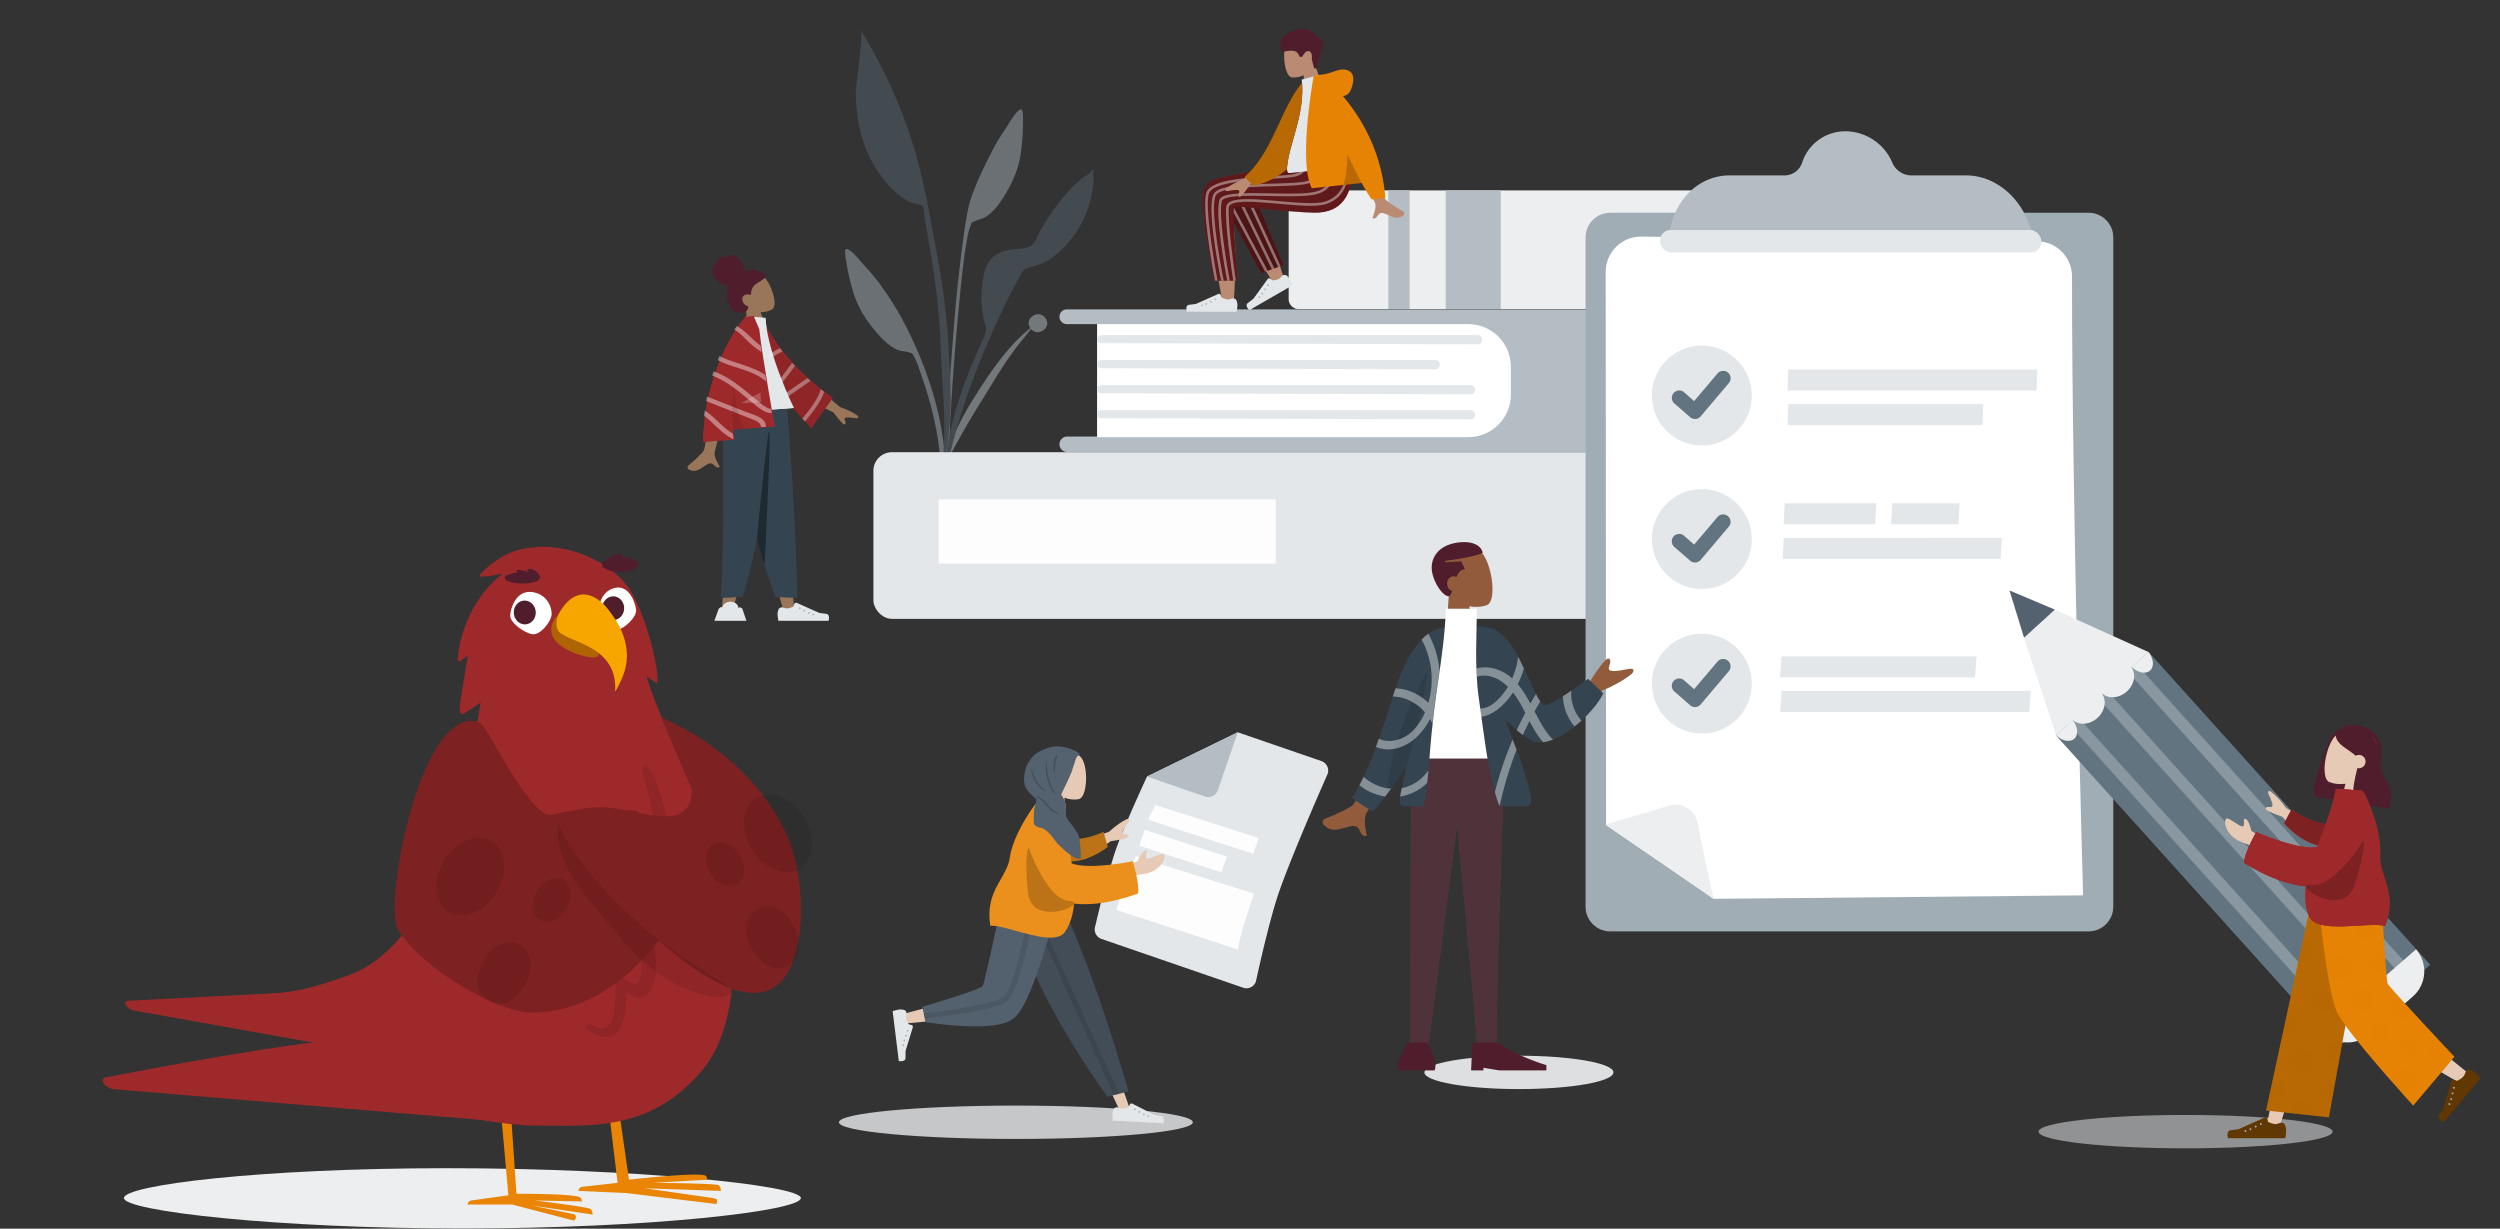<svg width="1349" height="663" viewBox="0 0 1349 663" fill="none" xmlns="http://www.w3.org/2000/svg"><rect x="0" y="0" width="1349" height="663" fill="#333333" stroke="none"/><ellipse opacity=".51" cx="1179.33" cy="610.635" rx="79.333" ry="9" fill="#ECEEF0"/><g opacity=".5" fill-rule="evenodd" clip-rule="evenodd"><path d="M542.014 70.34c2.028-2.892 5.792-10.237 8.646-11.27 1.839-.666 1.303 6.22 1.325 7.532.089 5.08-.406 10.126-1.016 15.162-1.1 9.083-4.697 17.172-9.631 24.903-2.539 3.977-5.517 8.004-9.641 10.485-1.899 1.143-4.183 1.335-6.058 2.32-2.183 1.146-.994.219-1.978 2.495-1.367 3.159-1.804 7.234-2.436 10.605-2.903 15.474-9.932 97.273-8.713 113.013.108 1.395-1.837 1.728-1.935.025-.516-9.03 3.951-71.567 6.204-92.018 2.254-20.451 4.534-38.519 6.82-45.594 2.774-8.584 7.784-18.907 11.954-26.912 1.937-3.719 4.049-7.31 6.459-10.746z" fill="#A1ADB4"/><path d="M557.067 170.644c5.278-3.875 10.99 3.438 6.215 7.313-2.64 2.142-5.4 1.38-6.954-.405-1.009 1.229-1.953 2.515-2.86 3.601a178.662 178.662 0 00-7.873 10.163c-5.186 7.202-9.63 14.811-14.277 22.281-4.586 7.372-9.135 14.782-13.292 22.341-3.521 6.405-8.215 13.939-9.42 20.96 1.829-14.89 8.77-29.203 17.035-42.33 8.198-13.019 17.607-27.238 30.3-37.512-1.292-1.9-1.327-4.612 1.126-6.412z" fill="#B4BDC3"/><path d="M456.924 134.328c2.953.578 7.779 7.259 10.213 9.804 2.893 3.025 5.518 6.249 7.992 9.627 5.326 7.271 10.09 15.002 14.14 23.063 6.604 13.143 11.894 26.633 15.733 40.945 2.35 8.76 3.872 17.84 4.774 26.856.17 1.7 1.953 14.81-.616 15.164-2.31.318-1.597-9.955-1.708-11.352-1.26-15.765-5.035-31.104-10.285-45.963-1.144-3.237-2.206-7.202-4.035-10.115-1.317-2.098-.009-1.366-2.324-2.16-1.987-.683-4.251-.516-6.287-1.351-4.421-1.813-7.961-5.333-11.064-8.873-6.03-6.881-10.809-14.324-13.3-23.14-1.382-4.889-2.652-9.806-3.356-14.845-.182-1.303-1.779-8.032.123-7.66z" fill="#A1ADB4"/><path d="M468.578 23.174c11.124 19.293 20.266 40.485 26.169 61.95 3.576 13.004 6.077 26.349 8.562 39.598 3.848 20.514 7.487 41.026 8.522 61.905 1.042 20.999 3.101 45.219-3.775 65.445 3.435-20.535.165-42.392-.414-63.054-.277-9.864-1.079-19.631-2.131-29.437-1.02-9.513-2.688-18.98-4.241-28.417-.756-4.597-1.55-9.186-2.359-13.773-.242-1.368-.344-5.429-1.212-6.364-.873-.941-5.331-1.325-6.731-2.015-2.818-1.391-5.469-3.366-7.815-5.454-4.498-4-8.41-9.229-11.498-14.383-7.146-11.924-10.002-26.477-9.858-40.288.028-2.681 4.34-31.555 2.608-31.953a5.22 5.22 0 00.296-.38 528.563 528.563 0 013.877 6.62z" fill="#54616e"/><path d="M588.646 92.754c.172-.248 1.289-1.97.726-1.86 1.146-.223-1.575 1.9 1.279.597-1.355 1.28-.573 2.942-.555 4.665.029 2.796-.438 5.569-.965 8.306-.832 4.325-2.072 8.531-3.872 12.554-3.922 8.768-10.582 17.208-18.489 22.689-3.903 2.707-7.729 3.628-12.181 4.874-2.811.787-3.034 2.242-4.527 4.97-3.108 5.683-6.16 11.346-8.9 17.221-3.272 7.016-6.449 14.039-9.446 21.178-10.094 24.046-18.31 48.959-22.625 74.742-.106-15.194 3.409-30.842 7.842-45.324 3.23-10.551 7.434-20.722 11.919-30.79 1.086-2.439 2.733-5.577 3.194-8.27.323-1.886-.664-3.701-1.117-5.688-1.763-7.74-1.637-16.412-.088-24.193 1.707-8.58 6.644-12.563 14.996-13.778 3.055-.445 6.937-.282 9.738-1.584 3.052-1.419 4.311-6.08 6.046-9.073 4.66-8.038 10.198-15.748 16.557-22.521a53.691 53.691 0 015.662-5.21c1.267-1.012 3.943-2.258 4.806-3.505z" fill="#54616e"/><path d="M492.957 251.437a4.5 4.5 0 014.452-5.156h24.807a4.5 4.5 0 014.451 5.156l-1.155 7.833a15.87 15.87 0 01-31.4 0l-1.155-7.833z" fill="#B4BDC3"/></g><ellipse opacity=".917" cx="819.616" cy="578.665" rx="51" ry="9" fill="#ECEEF0"/><ellipse opacity=".787" cx="548.172" cy="605.577" rx="95.484" ry="9" fill="#ECEEF0"/><path fill-rule="evenodd" clip-rule="evenodd" d="M410.404 168.493c2.295-.005 4.503-.538 6.319-1.586 3.15-2.003-.172-13.302-4.442-17.395-4.27-4.092-18.643-1.811-16.141 8.234.982 3.943 3.359 6.781 6.28 8.547l1.879 18.216 11.014-3.578-4.909-12.438z" fill="#997659"/><path fill-rule="evenodd" clip-rule="evenodd" d="M406.176 145.527c-1.654.03-3.889.585-4.774.989a8.331 8.331 0 00-.741-4.19c-.593-1.267-1.549-2.199-2.477-3.2-.428-.461-.888-.909-1.448-1.186a3.453 3.453 0 00-1.827-.33 4.385 4.385 0 00-1.793.581c-.242.139-.437.334-.671.484-.24.152-.42.03-.663-.073-.587-.248-1.322-.226-1.923-.107-.676.132-1.318.449-1.868.864-.536.404-1.005.93-1.281 1.563a2.855 2.855 0 00-.244.901c-.01.128.004.198-.095.275-.092.073-.214.113-.309.185-.926.69-1.554 1.782-1.703 2.971-.087.694.124 1.797.546 2.972.423 1.176 2.502 3.926 3.872 4.731 1.224.718 2.756.956 4.12.835-.529 1.237-.699 2.624-.716 3.983a17.416 17.416 0 00.506 4.391c.337 1.369.787 2.787 1.526 3.995.692 1.129 1.645 1.929 2.9 2.226.575.136 1.162.188 1.747.22.575.031 1.151.056 1.723-.007 1.083-.12 2.24-.536 2.759-1.597.187-.383.378-.849.468-1.272.032-.152.05-.25-.081-.346-.156-.114-.367-.173-.543-.245a4.158 4.158 0 01-2.249-2.164c-.474-1.035-.636-2.516.256-3.325 1.102-.998 2.739-.795 4.087-.548-.072-1.878.426-3.752 1.738-5.05 1.452-1.437 3.41-2.186 4.951-3.515.401-.346.802-.721 1.015-1.23.089-.213.187-.483.173-.721-.019-.313-.284-.495-.501-.673-1.15-.945-4.826-2.417-6.48-2.387z" fill="#501D2C"/><path fill-rule="evenodd" clip-rule="evenodd" d="M419.912 231.34l2.536-11.073h-26.883l2.536 11.073-8.777 98.975h5.76l13.707-50.415.215-.939.215.939 13.707 50.415h5.76l-8.776-98.975z" fill="#997659"/><path fill-rule="evenodd" clip-rule="evenodd" d="M422.752 327.875c-1.1-.401-2.38.061-2.731 1.178-.244.778-.455 1.606-.455 2.152 0 1.299.433 3.79.433 3.79h27.075s1.055-3.489-1.219-3.767a164.12 164.12 0 01-3.777-.503l-12.096-5.392a1 1 0 00-1.332.532l-.605 1.468s-2.105.982-3.421.982c-.511 0-1.21-.198-1.872-.44z" fill="#E3E7E9"/><path fill-rule="evenodd" clip-rule="evenodd" d="M431.543 328.747c.613 0 .614-.953 0-.953-.613 0-.613.953 0 .953zm2.445 1.239c.613 0 .614-.953 0-.953-.613 0-.614.953 0 .953zm2.478 1.239c.613 0 .614-.953 0-.953-.612 0-.613.953 0 .953zm2.345.837c.613 0 .613-.952 0-.952s-.614.952 0 .952z" fill="#A1ADB4"/><path fill-rule="evenodd" clip-rule="evenodd" d="M398.442 328.044c-.075-1.866-1.979-3.361-4.317-3.361-2.254 0-4.105 1.389-4.303 3.161a5.952 5.952 0 01-.458-.24c-.396-.231-1.538.827-1.648 1.135-.859 2.407-2.232 6.241-2.232 6.241h17.281s-1.372-3.994-2.143-6.39c-.086-.269-1.126-1.038-1.597-.803a6.817 6.817 0 01-.583.257z" fill="#E3E7E9"/><path fill-rule="evenodd" clip-rule="evenodd" d="M430.128 322.514l-11.597-.439s-4.978-12.749-10.053-31.487c-4.158 20.534-7.822 31.487-7.822 31.487l-11.597.439s1.27-22.129 1.27-48.95v-53.297h34.26s2.166 24.654 3.651 52.884c1.485 28.23 1.888 49.363 1.888 49.363z" fill="#344450"/><path fill-rule="evenodd" clip-rule="evenodd" d="M430.128 322.514l-11.597-.439s-4.978-12.749-10.053-31.487c-4.158 20.534-7.822 31.487-7.822 31.487l-11.597.439s1.27-22.129 1.27-48.95v-53.297h34.26s2.166 24.654 3.651 52.884c1.485 28.23 1.888 49.363 1.888 49.363z" fill="#344450"/><path fill-rule="evenodd" clip-rule="evenodd" d="M408.451 290.874s5.725-60.978 6.659-57.757c.935 3.22-2.552 71.914-2.552 71.914l-2.49-8.333-1.617-5.824z" fill="#000" fill-opacity=".4"/><path fill-rule="evenodd" clip-rule="evenodd" d="M453.265 219.647l-13.525-11.466-3.697 7.57 13.71 6.842c3.665 4.97 5.761 7.082 6.288 6.335.445-.63.176-1.267-.071-1.854-.193-.457-.373-.884-.193-1.253.412-.842 3.088-.564 5.616-.19 2.528.373 1.866-.81 1.292-1.411-2.486-1.735-5.626-3.259-9.42-4.573zm-73.378 23.166c1.124-2.749 3.774-28.96 3.774-28.96l9.343-.617s-6.698 28.532-7.268 30.289c-.741 2.283 1.006 5.401 2.191 7.516.183.327.353.631.498.903-1.387.741-2.129.014-2.911-.751-.883-.865-1.818-1.78-3.791-.688-.762.421-1.478.907-2.177 1.381-2.414 1.639-4.632 3.144-7.912 1.424-.52-.273-1.148-1.393.109-2.39 3.131-2.485 7.594-6.764 8.144-8.107z" fill="#997659"/><path fill-rule="evenodd" clip-rule="evenodd" d="M394.012 222.552l34.417-2.406s-13.994-28.245-15.415-48.572l-10.49-.821c-7.242 13.693-8.416 30.01-8.512 51.799z" fill="#E3E7E9"/><path fill-rule="evenodd" clip-rule="evenodd" d="M428.17 220.164c2.965 3.601 6.199 7.16 9.67 10.679l11.465-16.098c-15.943-11.301-27.869-24.144-35.778-38.531 2.908 19.723 14.902 43.932 14.902 43.932l-.259.018zm-40.955 12.119l30.841-2.156s-7.03-39.437-8.345-52.521l-3.009-6.994s-2.497.065-3.716.109l-.678.047c-6.394 13.634-15.165 39.738-15.093 61.515z" fill="#9e292b"/><path fill-rule="evenodd" clip-rule="evenodd" d="M402.296 170.769s-22.102 24.9-22.897 67.627l16.776-1.173c-5.108-35.573 9.205-64.076 9.205-64.076l-3.084-2.378zm5.168 2.033l3.819-.933c7.817 16.158 20.491 30.45 38.022 42.875l-11.465 16.099c-17.932-18.184-29.547-37.427-30.376-58.041z" fill="#9e292b"/><path fill-rule="evenodd" clip-rule="evenodd" d="M394.012 222.552l34.417-2.406s-13.994-28.245-15.415-48.572l-10.49-.821c-7.242 13.693-8.416 30.01-8.512 51.799z" fill="#E3E7E9"/><path fill-rule="evenodd" clip-rule="evenodd" d="M387.215 232.283l30.841-2.156s-7.03-39.437-8.345-52.521l-3.009-6.994s-2.497.065-3.716.109l-.678.047c-6.394 13.634-15.165 39.738-15.093 61.515z" fill="#9e292b"/><path fill-rule="evenodd" clip-rule="evenodd" d="M402.296 170.769s-22.102 24.9-22.897 67.627l16.776-1.173c-5.108-35.573 9.205-64.076 9.205-64.076l-3.084-2.378z" fill="#9e292b"/><path fill-rule="evenodd" clip-rule="evenodd" d="M380.279 221.491c.734.466 1.447.973 2.145 1.517 4.47 3.483 8.1 8.057 13.003 10.975.12 1.008.253 2.013.395 3.027a26.94 26.94 0 01-.855-.412c-4.648-2.37-8.186-6.335-12.02-9.773a35.623 35.623 0 00-3.018-2.434c.103-.973.22-1.943.35-2.9zm1.215-7.486l4.867 1.909 16.778 6.575c3.455 1.353 9.477 2.639 10.127 7.108.026.173.041.344.05.516l.007.171-2.632.184c-.194-2.569-3.235-3.668-5.41-4.522l-8.59-3.37-15.646-6.129c.093-.544.191-1.088.293-1.63l.156-.812zm61.393-3.948c.614.487 1.231.965 1.857 1.438-2.153 5.949-6.328 11.061-10.355 15.964-.5-.535-.996-1.071-1.487-1.607l.898-1.083c3.678-4.454 7.464-9.3 9.087-14.712zm-57.844-9.663c7.218 2.485 13.409 7.332 19.305 12.193l1.992 1.647c2.164 1.794 4.316 3.799 6.728 5.266.83.508 1.925 1.069 2.994 1.133.133.746.262 1.496.396 2.254-2.73.191-5.527-1.682-7.69-3.371l-.14-.11c-7.653-6.023-15.042-13.361-24.327-16.701.238-.776.485-1.547.742-2.311zm50.647 3.605c.552.499 1.112.995 1.686 1.49-.925.648-1.839 1.318-2.761 1.953-3.136 2.169-6.281 4.334-9.422 6.498-.318-.683-.626-1.362-.929-2.037l10.772-7.437.319-.225c.11-.077.222-.158.335-.242zm-8.243-8.178a119.63 119.63 0 001.52 1.631c-2.257 3.123-4.641 6.159-6.964 9.228-.334-.803-.659-1.602-.971-2.398a98.12 98.12 0 001.449-1.88l4.196-5.58c.242-.327.506-.659.77-1.001zm-39.179-3.773c2.746 1.664 6.119 2.667 8.848 3.559l2.437.804c4.556 1.51 9.372 3.203 13.393 5.858l.61 3.731a21.56 21.56 0 00-.992-.838c-4.052-3.211-8.984-4.892-13.834-6.48l-.815-.263c-3.549-1.139-7.333-2.246-10.616-4.098.311-.763.635-1.523.969-2.273zm32.563-4.182c.461.614.935 1.228 1.418 1.837-.837.359-1.566.729-2.068.998a39.92 39.92 0 00-3.276 1.971c-.227-.738-.449-1.473-.657-2.2a42.877 42.877 0 014.034-2.334l.523-.261c.009-.006.017-.011.026-.011zm-23.189-11.943c4.562 2.604 8.469 7.459 12.485 10.4l.389.279.343 2.361.147.992a43.954 43.954 0 01-4.901-3.485c-3.097-2.537-6.145-6.492-9.872-8.602.461-.657.928-1.305 1.409-1.945z" fill="#fff" fill-opacity=".4"/><path fill-rule="evenodd" clip-rule="evenodd" d="M399.56 217.673l10.763-5.95.362 5.172-11.125.778z" fill="#fff" fill-opacity=".2"/><path fill-rule="evenodd" clip-rule="evenodd" d="M437.84 230.843c-3.471-3.52-6.705-7.079-9.67-10.68l.259-.018s-11.994-24.209-14.902-43.931c7.909 14.387 19.835 27.23 35.778 38.53l-11.465 16.099zm-42.058-21.364c-.703 6.823-.886 14.322-.151 22.243l6.276-.439c-2.995-4.312-4.952-13.848-6.125-21.804z" fill="#000" fill-opacity=".1"/><rect x="471.288" y="244.012" width="544.394" height="89.917" rx="10" fill="#E3E7E9"/><path opacity=".927" fill-rule="evenodd" clip-rule="evenodd" d="M506.483 304.134v-34.666h181.921v34.666H506.483z" fill="#fff"/><path fill-rule="evenodd" clip-rule="evenodd" d="M575.672 166.945a3.978 3.978 0 100 7.956h16.366v60.641h-16.161a4.183 4.183 0 000 8.366h327.466c9.389 0 17-7.611 17-17v-42.963c0-9.389-7.611-17-17-17H575.672z" fill="#B4BDC3"/><path d="M592.038 174.901H792.27c12.702 0 23 10.297 23 23v14.996c0 12.702-10.298 23-23 23H592.038v-60.996z" fill="#fff"/><path fill-rule="evenodd" clip-rule="evenodd" d="M594.225 185.193a2.193 2.193 0 01.007-4.386h203.082a2.495 2.495 0 11-.007 4.992l-203.082-.606zm0 13.501a2.194 2.194 0 01.007-4.387h180.203a2.496 2.496 0 11-.009 4.991l-180.201-.604zm-.118 13.499a2.192 2.192 0 01.007-4.386h199.372a2.496 2.496 0 11-.007 4.992l-199.372-.606zm0 13.5a2.192 2.192 0 01.007-4.386h199.372a2.496 2.496 0 11-.007 4.992l-199.372-.606z" fill="#E3E7E9"/><rect x="695.366" y="102.745" width="318.496" height="64" rx="5" fill="#ECEEF0"/><path fill="#B4BDC3" d="M780.115 102.745h29.668v64h-29.668zm-30.977 0h11.489v64h-11.489z"/><path fill-rule="evenodd" clip-rule="evenodd" d="M868.883 114.791c-7.351 0-13.31 5.959-13.31 13.31v361.174c0 7.351 5.959 13.31 13.31 13.31h258.127c7.35 0 13.31-5.959 13.31-13.31V128.101c0-7.351-5.96-13.31-13.31-13.31H868.883z" fill="#A1ADB4"/><path fill-rule="evenodd" clip-rule="evenodd" d="M885.655 127.673c-10.585-.124-19.23 8.426-19.222 19.012l.215 298.556s38.76 26.508 57.995 39.764l199.397-1.878s-6.09-211.761-5.98-333.883c.01-10.461-8.38-18.947-18.84-19.07l-213.565-2.501z" fill="#fff"/><path fill-rule="evenodd" clip-rule="evenodd" d="M1094.69 120.376c-5.83-15.531-19.31-25.73-33.81-25.73h-29.54a11.25 11.25 0 01-10.27-6.902 27.606 27.606 0 00-25.14-16.894 24.452 24.452 0 00-23.503 16.894 9.975 9.975 0 01-9.612 6.903h-29.526c-14.513 0-27.007 10.25-31.321 25.729l-1.725 6.161h196.727l-2.28-6.161z" fill="#B4BDC3"/><path fill-rule="evenodd" clip-rule="evenodd" d="M1095.74 136.241H902.124a6.454 6.454 0 01-6.368-6.074 5.744 5.744 0 015.781-6.057h193.613a6.452 6.452 0 016.37 6.057 5.767 5.767 0 01-1.57 4.29 5.763 5.763 0 01-4.21 1.784zm-131.181 74.474h134.421c.12-3.775.23-7.565.34-11.34H964.917c-.111 3.775-.235 7.565-.358 11.34zm0 18.652h105.191c.14-3.79.29-7.565.41-11.34H964.979l-.42 11.34zm-48.583-42.773c14.825-1.297 27.894 9.669 29.191 24.494 1.297 14.824-9.669 27.893-24.494 29.19-14.824 1.297-27.894-9.669-29.191-24.494-1.297-14.824 9.67-27.893 24.494-29.19z" fill="#E3E7E9"/><path fill-rule="evenodd" clip-rule="evenodd" d="M941.422 211.415c-1.116-12.756-12.362-22.192-25.118-21.076-12.756 1.116-22.192 12.362-21.076 25.118 1.116 12.756 12.361 22.192 25.117 21.076 12.756-1.116 22.193-12.362 21.077-25.118z" fill="#E3E7E9"/><path fill-rule="evenodd" clip-rule="evenodd" d="M914.14 216.426l-5.457-4.816-.096-.079a4.002 4.002 0 00-5.07 6.191l8.519 7.423.09.075a4.002 4.002 0 005.563-.555l15.287-18.078a4.002 4.002 0 00-6.196-5.065l-12.64 14.904z" fill="#617480"/><path fill-rule="evenodd" clip-rule="evenodd" d="M962.439 282.903h49.411c.2-3.789.41-7.562.59-11.352h-49.408c-.185 3.79-.383 7.563-.593 11.352zm58.031 0h36.32c.2-3.789.41-7.562.6-11.352h-36.33c-.19 3.79-.38 7.563-.59 11.352zm-58.568 18.665h117.638c.22-3.789.43-7.563.65-11.352H962.557c-.222 3.789-.432 7.563-.655 11.352zm-45.926-37.531c14.825-1.297 27.894 9.669 29.191 24.494 1.297 14.825-9.669 27.894-24.494 29.191-14.824 1.297-27.894-9.67-29.191-24.494-1.297-14.825 9.67-27.894 24.494-29.191z" fill="#E3E7E9"/><path fill-rule="evenodd" clip-rule="evenodd" d="M941.422 288.859c-1.116-12.756-12.362-22.193-25.118-21.077-12.756 1.116-22.192 12.362-21.076 25.118 1.116 12.756 12.361 22.192 25.117 21.076 12.756-1.116 22.193-12.361 21.077-25.117z" fill="#E3E7E9"/><path fill-rule="evenodd" clip-rule="evenodd" d="M914.142 293.87l-5.457-4.817-.096-.079a4.003 4.003 0 00-5.563.554 4 4 0 00.329 5.492l8.683 7.568.09.075a4.003 4.003 0 005.563-.554l15.287-18.078a4.003 4.003 0 00-6.196-5.065l-12.64 14.904z" fill="#617480"/><path fill-rule="evenodd" clip-rule="evenodd" d="M961.416 372.878h134.434l-.89 11.34H960.526l.89-11.34zm-.074-18.69h105.198c-.28 3.775-.55 7.565-.83 11.34H960.526c.272-3.775.556-7.518.816-11.34zm-45.366-12.151c14.825-1.297 27.894 9.669 29.191 24.494 1.297 14.825-9.669 27.894-24.494 29.191-14.824 1.297-27.894-9.67-29.191-24.494-1.297-14.825 9.67-27.894 24.494-29.191z" fill="#E3E7E9"/><path fill-rule="evenodd" clip-rule="evenodd" d="M941.422 366.859c-1.116-12.756-12.362-22.193-25.118-21.077-12.756 1.116-22.192 12.362-21.076 25.118 1.116 12.756 12.361 22.192 25.117 21.076 12.756-1.116 22.193-12.361 21.077-25.117z" fill="#E3E7E9"/><path fill-rule="evenodd" clip-rule="evenodd" d="M914.142 371.87l-5.457-4.817-.096-.079a4.003 4.003 0 00-5.563.554 4 4 0 00.329 5.492l8.683 7.568.09.075a4.003 4.003 0 005.563-.554l15.287-18.078a4.003 4.003 0 00-6.196-5.065l-12.64 14.904z" fill="#617480"/><path fill-rule="evenodd" clip-rule="evenodd" d="M1159.56 351.949l-52.37-23.666-22.84-9.643 7.2 23.725 17.89 54.386" fill="#ECEEF0"/><path fill-rule="evenodd" clip-rule="evenodd" d="M1092.19 344.085l16.6-15.131-24.44-10.314 7.84 25.445z" fill="#54616e"/><path fill-rule="evenodd" clip-rule="evenodd" d="M1109.37 396.791l151.97 168.789 50-45.013-151.98-168.789-49.99 45.013z" fill="#617480"/><ellipse rx="10.652" ry="8.88" transform="scale(-1 1) rotate(42 -1048.257 -1303.84)" fill="#ECEEF0"/><ellipse rx="10.652" ry="8.88" transform="scale(-1 1) rotate(42 -1058.938 -1276.007)" fill="#ECEEF0"/><path fill-rule="evenodd" clip-rule="evenodd" d="M1159.28 351.711c2.84 3.558 3.28 7.965.91 10.104-2.38 2.138-6.72 1.24-9.96-1.961l9.05-8.143zm-40.88 36.806c2.84 3.557 3.28 7.965.91 10.103-2.38 2.139-6.71 1.24-9.95-1.961l9.04-8.142zm134.64 167.775c6.56 7.539 17.98 8.338 25.52 1.784l23.36-20.307c7.54-6.554 8.34-17.978 1.79-25.517l-50.67 44.04z" fill="#ECEEF0"/><path opacity=".285" fill-rule="evenodd" clip-rule="evenodd" d="M1149.96 359.875l-2.29 2.066L1299 530.035l4.64-4.175-151.7-168.503-.96.326-1.02 2.192zm-18.2 16.345l4.64-4.18 151.37 168.108-4.64 4.18-151.37-168.108zm-15.73 14.207l2.3-2.066 1.01-2.191.96-.326L1272 554.348l-4.64 4.174-151.33-168.095z" fill="#ECEEF0"/><path fill-rule="evenodd" clip-rule="evenodd" d="M1272.34 391.368c-6.94-1.223-13.58 2.87-15.76 9.352l-.22.479-.23.501-.23.524-.36.824-.24.572-.24.591-.38.917-.25.63-.25.643-.25.656-.38 1.004-.38 1.026-.37 1.043-.37 1.056-.36 1.066-.24.714-.34 1.073-.23.714-.22.713-.21.71-.21.706-.19.701-.2.694-.18.687-.17.678-.16.668-.16.657-.14.644-.13.631-.12.616c-.62 3.246-.71 5.815.07 6.903l18.65 3.29.03-.098c7.05.454 13.46-4.46 14.71-11.579l2.38-13.509c1.35-7.639-3.75-14.923-11.39-16.27l-1.28-.227z" fill="#501D2C"/><path fill-rule="evenodd" clip-rule="evenodd" d="M1265.59 422.907c-3.08.425-6.14.127-8.77-.935-4.6-2.092-2.28-17.865 2.68-24.156 4.95-6.291 24.65-5.941 23.19 7.997-.58 5.47-3.23 9.723-6.81 12.641l.91 24.774-15.44-2.723 4.24-17.598z" fill="#E7CAB6"/><path fill-rule="evenodd" clip-rule="evenodd" d="M1284.71 406.253c-.37-.522-.72-1.027-1.09-1.487l.11-.496s-3.09-10.775-10.54-12.089c-7.45-1.312-10.41 1.733-12.93 4.322l-.01.007c.42 3.775 3.31 5.784 6.59 8.056 1.41.978 2.89 2.005 4.28 3.243a3.589 3.589 0 015.28 3.764 3.59 3.59 0 01-4.32 2.882c-2.06 7.516-3.31 16.292-1.56 18.738l18.66 3.289c2.17-9.21.23-12.289-1.75-15.435-1.86-2.96-3.76-5.98-2.31-14.223-.14-.191-.27-.382-.41-.57v-.001z" fill="#501D2C"/><path fill-rule="evenodd" clip-rule="evenodd" d="M1285.32 540.785c-.67-1.492-4.85-33.721-5.14-57.659h-29.91l-27.6 125.711h7.13l18.05-57.59 13.91-35.193c.2.849.4 1.694.61 2.532 3.58 14.859 6.68 27.666 8.05 29.976 2.48 4.169 56.09 35.428 56.09 35.428l4.91-5.254s-45.43-36.459-46.1-37.951z" fill="#E7CAB6"/><path fill-rule="evenodd" clip-rule="evenodd" d="M1330.34 578.691c.38-1.108 1.56-1.786 2.64-1.35.95.379 1.98.854 2.51 1.299 1.13.954 3 3.162 3 3.162-1.11 1.318-19.88 23.692-19.88 23.692s-3.83-1.638-2.41-3.832a181.09 181.09 0 002.34-3.675l4.2-14.685c.16-.541.73-.848 1.26-.678l1.87.593s2.41-1.121 3.37-2.273c.43-.505.81-1.404 1.1-2.253z" fill="#613702"/><path fill-rule="evenodd" clip-rule="evenodd" d="M1324.54 587.315c-.45.537-1.28-.162-.83-.699.45-.536 1.28.163.83.699zm-.71 3.05c-.45.536-1.28-.163-.83-.699.45-.537 1.28.162.83.699zm-.73 3.078c-.45.537-1.29-.162-.84-.699.45-.536 1.29.162.84.699zm-.99 2.666c-.45.537-1.29-.162-.84-.699.45-.536 1.29.163.84.699z" fill="#A1ADB4"/><path fill-rule="evenodd" clip-rule="evenodd" d="M1230.29 605.942c1.09-.422 2.37.047 2.73 1.159.32.968.62 2.06.62 2.754 0 1.483-.5 4.328-.5 4.328h-30.92s-1.21-3.985 1.39-4.303c2.59-.318 4.31-.574 4.31-.574l13.95-6.219c.52-.23 1.12.011 1.34.532l.74 1.812s2.41 1.122 3.91 1.122c.66 0 1.59-.288 2.43-.611z" fill="#613702"/><path fill-rule="evenodd" clip-rule="evenodd" d="M1219.96 607.046c-.7 0-.7-1.088 0-1.088s.7 1.088 0 1.088zm-2.8 1.416c-.7 0-.7-1.088 0-1.088s.71 1.088 0 1.088zm-2.83 1.415c-.7 0-.7-1.088 0-1.088s.7 1.088 0 1.088zm-2.67.956c-.71 0-.71-1.087 0-1.087.69 0 .7 1.087 0 1.087z" fill="#A1ADB4"/><path fill-rule="evenodd" clip-rule="evenodd" d="M1302.18 596.573l22.23-26.313s-35.18-37.429-36.06-39.545c-.89-2.116-3.43-47.589-3.43-47.589h-37.02l-25.12 116.101 33.89 3.678 8.93-49.566c11.19 15.496 36.58 43.234 36.58 43.234z" fill="#E98404"/><path fill-rule="evenodd" clip-rule="evenodd" d="M1302.18 596.573l22.23-26.313s-35.18-37.429-36.06-39.545c-.89-2.116-3.43-47.589-3.43-47.589h-37.02l-25.12 116.101 33.89 3.678 8.93-49.566c11.19 15.496 36.58 43.234 36.58 43.234z" fill="#000" fill-opacity=".01"/><path fill-rule="evenodd" clip-rule="evenodd" d="M1265.6 553.339l-8.93 49.566-33.89-3.678 25.12-116.101h2.85s4.65 51.688 10.48 63.388c.87 1.751 2.4 4.098 4.37 6.825z" fill="#000" fill-opacity=".2"/><path fill-rule="evenodd" clip-rule="evenodd" d="M1284.11 492.448a4.663 4.663 0 01-4.66-4.661 4.663 4.663 0 014.66-4.661c2.58 0 4.66 2.087 4.66 4.661a4.657 4.657 0 01-4.66 4.661zm-31.53 1.645a6.311 6.311 0 006.31 6.306c3.48 0 6.3-2.823 6.3-6.306a6.302 6.302 0 00-6.3-6.306 6.311 6.311 0 00-6.31 6.306zm23.72 12.749a5.35 5.35 0 01-5.35-5.346c0-2.953 2.4-5.347 5.35-5.347 2.95 0 5.34 2.394 5.34 5.347a5.342 5.342 0 01-5.34 5.346zm-33.73 12.887a6.446 6.446 0 01-6.44-6.443 6.446 6.446 0 016.44-6.444c3.56 0 6.45 2.885 6.45 6.444a6.448 6.448 0 01-6.45 6.443zm25.37 19.878a6.44 6.44 0 1012.88 0 6.439 6.439 0 00-6.44-6.443 6.439 6.439 0 00-6.44 6.443zm29.56 10.693a6.44 6.44 0 01-6.44-6.444 6.44 6.44 0 1112.88 0 6.44 6.44 0 01-6.44 6.444zm-2.06 14.257a4.663 4.663 0 004.66 4.661c2.58 0 4.66-2.087 4.66-4.661a4.657 4.657 0 00-4.66-4.661 4.663 4.663 0 00-4.66 4.661zm14.51 1.798a6.41 6.41 0 1012.82.001 6.41 6.41 0 00-12.82-.001zm-62.58-25.137c0 2.877 2.34 5.21 5.21 5.21 2.88 0 5.21-2.333 5.21-5.21a5.208 5.208 0 00-5.21-5.209 5.214 5.214 0 00-5.21 5.209zm-12.88 17.718a6.448 6.448 0 01-6.45-6.443 6.446 6.446 0 0112.89 0 6.445 6.445 0 01-6.44 6.443zm1.23 13.83a6.439 6.439 0 006.44 6.443c3.56 0 6.44-2.884 6.44-6.443a6.44 6.44 0 10-12.88 0zm23.42 22.088a6.448 6.448 0 01-6.45-6.444 6.446 6.446 0 0112.89 0 6.446 6.446 0 01-6.44 6.444zm-4.25-27.144a5.342 5.342 0 005.34 5.346 5.35 5.35 0 005.35-5.346 5.35 5.35 0 00-5.35-5.346 5.342 5.342 0 00-5.34 5.346zm-12.73 36.158a5.352 5.352 0 01-5.35-5.347c0-2.952 2.4-5.346 5.35-5.346 2.95 0 5.35 2.394 5.35 5.346 0 2.953-2.4 5.347-5.35 5.347zm-19.71-16.554a5.342 5.342 0 005.34 5.346c2.96 0 5.35-2.393 5.35-5.346a5.345 5.345 0 10-10.69 0zm62.83-61.965a6.448 6.448 0 01-6.45-6.443 6.446 6.446 0 0112.89 0 6.445 6.445 0 01-6.44 6.443zm-6.45 31.668c0 2.953 2.4 5.347 5.35 5.347 2.95 0 5.35-2.394 5.35-5.347a5.35 5.35 0 00-10.7 0zm19.08 33.279a6.848 6.848 0 01-6.85-6.854 6.848 6.848 0 016.85-6.855c3.79 0 6.85 3.069 6.85 6.855a6.848 6.848 0 01-6.85 6.854zm-42.59-68.511a6.854 6.854 0 106.86-6.854 6.856 6.856 0 00-6.86 6.854z" fill="#000" fill-opacity=".01"/><path fill-rule="evenodd" clip-rule="evenodd" d="M1233.57 435.935l17.05 10.946-7.04 6.567-12.05-12.692c-6.65-2.344-9.66-3.928-9.02-4.753.54-.696 1.32-.616 2.05-.542.56.058 1.09.112 1.43-.208.78-.731-.41-3.561-1.67-6.198-1.25-2.637.26-2.309 1.11-1.883 2.73 2.136 5.44 5.057 8.14 8.763zm-18.77 12.374l7.49 4.821-.99 7.781s-4.79-3.992-9.04-5.504c-5.43-1.929-7.58-3.263-10.04-6.896-1.32-1.944-2.29-5.734-.83-6.844.56-.425 2.45.805 4.38 2.061 1.47.957 2.97 1.929 3.91 2.193 1.27.355 1.23-1.325 1.21-2.668-.02-.963-.04-1.753.43-1.492 2.28.199 3.48 6.548 3.48 6.548z" fill="#E7CAB6"/><path fill-rule="evenodd" clip-rule="evenodd" d="M1287.03 499.662c-9.1-2.462-37.19 4.848-41.18-5.445-7.89-20.361 11.22-46.437 14.51-68.564l14.17.991c1.55.108 10.69 21.088 9.78 34.238-.83 12.009 9.81 20.417 2.72 38.78z" fill="#9e292b"/><path fill-rule="evenodd" clip-rule="evenodd" d="M1261.77 425.752s-.57 28.501-10.42 31.133c-9.86 2.633-33.92-7.875-33.92-7.875s-6.61 11.537-6.53 16.652c52.81 32.465 77.92-2.679 63.18-39.049l-12.31-.861z" fill="#9e292b"/><path fill-rule="evenodd" clip-rule="evenodd" d="M1236.57 436.708l-4.01 7.493c4.83 5.511 11.5 10.365 18.01 11.879 1.43-3.788 2.93-7.583 4.33-11.346-5.43-.99-11.8-3.211-18.33-8.026z" fill="#9e292b"/><path fill-rule="evenodd" clip-rule="evenodd" d="M1287.03 499.662c-9.1-2.462-37.19 4.848-41.18-5.445-7.89-20.361 11.22-46.437 14.51-68.564l14.17.991c1.55.108 10.69 21.088 9.78 34.238-.83 12.009 9.81 20.417 2.72 38.78z" fill="#9e292b"/><path fill-rule="evenodd" clip-rule="evenodd" d="M1261.77 425.752s-.57 28.501-10.42 31.133c-9.86 2.633-33.92-7.875-33.92-7.875s-6.61 11.537-6.53 16.652c52.81 32.465 77.92-2.679 63.18-39.049l-12.31-.861z" fill="#9e292b"/><path fill-rule="evenodd" clip-rule="evenodd" d="M1275.29 453.589s-15.84 25.647-28.05 23.912c-12.21-1.734 17.13 19.751 23.47-.337 6.35-20.088 4.58-23.575 4.58-23.575z" fill="#000" fill-opacity=".2"/><path fill-rule="evenodd" clip-rule="evenodd" d="M1236.57 436.708l-4.01 7.493c4.83 5.511 11.5 10.365 18.01 11.879 1.43-3.788 2.93-7.583 4.33-11.346-5.43-.99-11.8-3.211-18.33-8.026z" fill="#9e292b"/><path fill-rule="evenodd" clip-rule="evenodd" d="M1236.57 436.708l-4.01 7.493c4.83 5.511 11.5 10.365 18.01 11.879 1.43-3.788 2.93-7.583 4.33-11.346-5.43-.99-11.8-3.211-18.33-8.026z" fill="#000" fill-opacity=".2"/><path fill-rule="evenodd" clip-rule="evenodd" d="M792.818 327.141c3.341.616 6.687.417 9.593-.663 5.082-2.152 3.064-20.032-2.13-27.344-5.194-7.311-26.682-7.796-25.545 7.977.446 6.19 3.199 11.102 7.01 14.55l-1.807 27.88 16.923-2.378-4.044-20.022z" fill="#915B3C"/><path fill-rule="evenodd" clip-rule="evenodd" d="M779.821 302.655c9.775-1.3 16.51-2.681 20.243-4.334-.659-3.402-4.644-6.792-13.718-5.517-10.096 1.419-14.656 8.273-13.665 15.321.905 6.44 6.011 13.72 9.103 13.611.763-.29 1.299-1.367 1.778-2.816-1.34-.439-2.418-1.736-2.65-3.39-.312-2.217 1.014-4.237 2.961-4.511a3.246 3.246 0 012.008.376c.98-2.319 2.36-4.145 4.632-4.287l-2.025-4.182-8.564.459-.103-.73z" fill="#501D2C"/><path fill-rule="evenodd" clip-rule="evenodd" d="M811.791 413.835l.27-7.436H761.46l-.695 165.828 8.818 1.321 16.636-128.996c.947 10.194 1.998 21.247 3.078 32.611 3.1 32.612 6.443 67.784 8.272 92.561h9.853c0-35.594 2.645-108.407 4.369-155.889z" fill="#865362"/><path fill-rule="evenodd" clip-rule="evenodd" d="M811.791 413.835l.27-7.436H761.46l-.695 165.828 8.818 1.321 16.636-128.996c.947 10.194 1.998 21.247 3.078 32.611 3.1 32.612 6.443 67.784 8.272 92.561h9.853c0-35.594 2.645-108.407 4.369-155.889z" fill="#000" fill-opacity=".4"/><path fill-rule="evenodd" clip-rule="evenodd" d="M754.836 577.582h19.328a11.524 11.524 0 00-.688-8.016l-3.317-7.005h-10.724l-3.636 7.103a11.56 11.56 0 00-.963 7.918zm38.968.022l.666-15.043h13.986c9.948 7.522 25.975 12.178 25.975 12.178v2.865h-25.309l-8.658-1.433v1.433h-6.66z" fill="#501D2C"/><path fill-rule="evenodd" clip-rule="evenodd" d="M864.384 372.753l-22.818 22.2-5.484-11.346 21.828-15.89c6.011-9.412 9.516-13.462 10.516-12.151.843 1.106.428 2.293.046 3.387-.298.853-.576 1.648-.224 2.303.804 1.497 5.503.733 9.931-.189 4.429-.922 3.37 1.298 2.413 2.449-4.228 3.4-9.631 6.479-16.208 9.237zm-134.197 61.422c2.806-3.305 18.624-38.705 18.624-38.705l12.947 3.639s-22.387 36.698-23.979 38.882c-2.068 2.837-1.156 8.043-.538 11.572.096.547.185 1.053.254 1.503-2.224.369-2.891-1.005-3.593-2.453-.793-1.635-1.633-3.366-4.816-2.789-1.23.222-2.425.557-3.594.884-4.035 1.13-7.742 2.168-11.384-1.82-.578-.632-.905-2.502 1.263-3.292 5.401-1.969 13.445-5.805 14.816-7.421z" fill="#915B3C"/><path fill-rule="evenodd" clip-rule="evenodd" d="M771.334 409.315h-.005l.045-.625.052-.835h.01c1.36-18.221 3.202-30.851 4.87-42.291 1.321-9.061 2.534-17.375 3.312-27.129-8.269.737-16.155 8.185-22.627 22.692-2.219 4.975-4.644 12.461-7.378 20.902-5.315 16.411-11.8 36.432-20.22 48.634l11.33 7.342c6.678-7.564 12.686-15.825 18.101-24.252-.959 4.503-1.992 9.528-3.119 15.253-.385 1.956-1.086 5.754 1.758 6.161h9.981c2.055 0 3.52-20.189 3.89-25.852zm31.227-.62c.921 4.596 5.395 26.472 7.131 26.472h14.295c2.682 0 2.351-4.819 1.789-7.149-2.698-11.176-6.073-20.093-10.086-30.694a1124.29 1124.29 0 01-3.436-9.16c3.696 3.949 8.168 7.686 13.701 11.157 10.308 6.469 32.813-12.286 39.225-25.181l-8.189-7.78c0-.059-.929.603-2.424 1.669-5.557 3.96-18.938 13.497-21.529 12.349-1.953-.864-5.179-7.852-8.581-15.221-2.326-5.038-4.734-10.255-6.873-13.813-3.905-6.494-8.436-10.883-12.302-12.078a27.464 27.464 0 00-8.519-1.218l-.013.546c-.265 11.132-.588 24.752 1.071 37.04 3.305 24.485 4.412 31.262 4.74 33.061z" fill="#344450"/><path fill-rule="evenodd" clip-rule="evenodd" d="M758.784 413.85s-3.195 4.871-4.81 7.167c-1.99 2.83-6.006 8.211-6.006 8.211l3.905-23.134c3.076-10.209 9.398-28.513 18.744-44.664 0 0-4.903 30.828-11.833 52.42z" fill="#000" fill-opacity=".1"/><path fill-rule="evenodd" clip-rule="evenodd" d="M771.329 409.315h31.355s-.621-2.256-4.863-33.681c-2.209-16.367-.903-35.098-.903-47.167l-16.694.021c-1.216 28.563-6.129 42.424-8.895 80.827z" fill="#fff"/><path fill-rule="evenodd" clip-rule="evenodd" d="M767.1 345.092a27.28 27.28 0 013.611-3.142 50.078 50.078 0 016.034 19.958l-.517 3.562-.001.007c-1.087 7.453-2.247 15.411-3.306 25.083-.391-.851-.83-1.68-1.318-2.496-4.304 8.231-11.403 15.216-20.774 16.201-2.849.298-5.766-.148-8.409-1.219.542-1.467 1.07-2.95 1.585-4.424 5.76 2.708 12.996.659 17.788-3.794 3.076-2.857 5.417-6.494 7.126-10.451a27.873 27.873 0 00-1.304-1.418c-4.264-4.269-10.12-7.048-16.079-7.105l.108-.322a414.66 414.66 0 011.375-4.101c6.577.226 12.893 3.162 17.726 7.799a47.43 47.43 0 001.552-8.033c.968-9.21-.975-18.293-5.197-26.105zm-19.648 84.704c-5.039-.743-9.886-2.864-13.93-6.111a108.862 108.862 0 002.259-4.509c4.188 3.722 9.46 6.011 14.856 6.402a205.086 205.086 0 01-3.185 4.218zm8.911-4.537c3.556-.666 7.009-2.233 10.085-4.85a25.532 25.532 0 004.325-4.707 303.526 303.526 0 01-.625 6.714 30.41 30.41 0 01-3.92 3.162 25.919 25.919 0 01-10.765 4.218c.048-.276.096-.532.145-.758l.337-1.693.001-.001v-.004c.141-.706.279-1.4.417-2.081zm71.693-41.371c1.469 2.829 2.952 5.651 4.627 8.324 1.428 2.29 3.192 4.85 5.32 6.856-1.833.738-3.618 1.247-5.293 1.468-3.027-3.382-5.279-7.36-7.394-11.451a181.26 181.26 0 00-3.576 7.495 73.094 73.094 0 01-3.323-2.546c1.455-3.169 3-6.304 4.634-9.387-1.936-3.786-3.941-7.523-6.515-10.82-.023-.033-.05-.063-.075-.093a.687.687 0 01-.035-.041c-3.886 5.913-10.222 12.188-17.183 13.088l-.618-4.474c.164 0 .329 0 .501-.015 5.794-.339 10.407-5.544 13.504-10.131.357-.524.693-1.056 1.016-1.588-3.138-3.084-6.92-5.388-11.348-5.913-1.909-.227-3.817-.057-5.541.51a194.502 194.502 0 01-.192-4.445c6.042-1.71 13.106.248 18.049 4.19.473.376.92.773 1.359 1.17a41.4 41.4 0 003.199-11.699c1.002 1.908 2.039 4.049 3.089 6.268a47.076 47.076 0 01-3.267 8.536c2.691 3.156 4.826 6.736 6.817 10.43a188.355 188.355 0 013.007-5.104c.824 1.595 1.599 2.963 2.3 3.984a162.796 162.796 0 00-3.062 5.388zm25.25 4.956a66.426 66.426 0 01-3.707 3.17 28.358 28.358 0 01-1.95-2.645c-2.698-4.141-4.202-8.906-4.27-13.713 1.51-.963 3.055-1.984 4.524-2.992-.494 5.353 1.222 10.77 4.586 15.173.261.348.535.681.817 1.007zm-46.656 38.549a193.592 193.592 0 019.57-28.396c.728 1.929 1.435 3.808 2.121 5.658a188.997 188.997 0 00-9.103 30.281c-.686-.878-1.62-3.863-2.588-7.543z" fill="#fff" fill-opacity=".4"/><path fill-rule="evenodd" clip-rule="evenodd" d="M667.887 395.137l45.153 15.548a5.423 5.423 0 013.362 6.893s-19.008 42.833-26.284 63.893c-5.626 16.284-12.422 48.137-12.422 48.137a5.423 5.423 0 01-6.893 3.362l-76.446-26.323a5.423 5.423 0 01-3.362-6.893s6.364-27.512 11.127-41.279c4.547-13.144 16.803-39.453 16.803-39.453l48.962-23.885z" fill="#E3E7E9"/><path opacity=".927" fill-rule="evenodd" clip-rule="evenodd" d="M619.626 442.336l56.628 18.4c.98-2.84 1.959-5.694 2.934-8.536l-55.899-17.866c-.975 2.841-2.683 5.162-3.663 8.002zm-4.886 13.993l44.316 14.399c.989-2.85 1.98-5.687 2.96-8.527l-44.31-14.397-2.966 8.525zm-12.269 34.688l65.592 21.39c0-4.951 7.607-27.366 8.577-30.209l-63.903-20.163c-.501 1.457-3.356 7.636-5.733 14.325-2.265 6.374-4.056 13.268-4.533 14.657z" fill="#fff"/><path fill-rule="evenodd" clip-rule="evenodd" d="M667.887 395.137l-10.777 31.298a5.423 5.423 0 01-6.753 3.408l-.139-.046-31.293-10.775 48.962-23.885z" fill="#B4BDC3"/><path fill-rule="evenodd" clip-rule="evenodd" d="M532.277 534.686c.659-.794 8.587-27.257 13.069-48.06l2.355.123 21.22 1.112 2.254.119 39.242 112.536-5.787-.303-24.221-51.882-20.24-38.107c-6.8 15.614-14.456 30.684-16.47 33.341-2.015 2.659-20.529 5.576-55.541 8.751l-.983-5.151c29.629-7.789 44.663-11.949 45.102-12.479z" fill="#E7CAB6"/><path fill-rule="evenodd" clip-rule="evenodd" d="M603.594 597.704c-1.075-.458-2.374-.064-2.784 1.031-.288.768-.545 1.593-.574 2.142-.068 1.3.236 3.816.236 3.816l27.201 1.426s1.243-3.437-1.026-3.836c-2.27-.398-3.77-.702-3.77-.702l-11.876-6.039a1 1 0 00-1.356.461l-.687 1.443s-2.167.873-3.489.803c-.518-.027-1.217-.265-1.875-.545z" fill="#E3E7E9"/><path fill-rule="evenodd" clip-rule="evenodd" d="M612.397 599.046c.616.032.667-.921.05-.953-.615-.033-.666.921-.05.953zm2.392 1.369c.615.032.666-.921.05-.953-.616-.033-.667.921-.05.953zm2.424 1.371c.616.032.667-.921.05-.953-.615-.033-.666.921-.05.953zm2.312.962c.616.032.667-.921.05-.954-.616-.032-.666.922-.05.954z" fill="#A1ADB4"/><path fill-rule="evenodd" clip-rule="evenodd" d="M499.421 551.611l-1.772-8.305c21.154-6.331 32.044-10.1 32.67-11.307.626-1.207 4.085-16.413 10.379-45.617l30.056 1.575 2.508.132s10.94 25.044 20.208 51.841c9.269 26.797 15.459 49.03 15.459 49.03l-11.337 2.779s-16.091-21.669-29.987-47.695c-2.982-5.584-5.874-11.423-8.579-17.152-4.342 11.99-8.199 19.423-11.571 22.299-6.151 5.247-22.162 6.054-48.034 2.42z" fill="#54616e"/><path fill-rule="evenodd" clip-rule="evenodd" d="M499.421 551.611l-1.772-8.305c21.154-6.331 32.044-10.1 32.67-11.307.626-1.207 4.085-16.413 10.379-45.617l30.056 1.575 2.508.132s10.94 25.044 20.208 51.841c9.269 26.797 15.459 49.03 15.459 49.03l-11.337 2.779s-16.091-21.669-29.987-47.695c-2.982-5.584-5.874-11.423-8.579-17.152-4.342 11.99-8.199 19.423-11.571 22.299-6.151 5.247-22.162 6.054-48.034 2.42z" fill="#000" fill-opacity=".01"/><path fill-rule="evenodd" clip-rule="evenodd" d="M559.026 526.892c2.705 5.729 5.597 11.569 8.579 17.152 13.896 26.026 29.987 47.695 29.987 47.695l11.336-2.779s-6.189-22.233-15.458-49.03-20.208-51.841-20.208-51.841l-2.509-.132c-4.239 16.074-8.148 29.053-11.727 38.935z" fill="#000" fill-opacity=".2"/><path fill-rule="evenodd" clip-rule="evenodd" d="M489.117 547.474c.266-1.142-.351-2.359-1.505-2.571-.808-.149-1.665-.258-2.211-.191-1.297.158-3.731.893-3.731.893l3.324 26.942s3.614.625 3.612-1.672c-.001-2.297.038-3.821.038-3.821l3.899-12.695a1 1 0 00-.692-1.258l-1.543-.424s-1.239-1.975-1.4-3.285c-.063-.509.049-1.229.209-1.918z" fill="#E3E7E9"/><path fill-rule="evenodd" clip-rule="evenodd" d="M489.326 556.33c.075.61 1.026.495.951-.116-.075-.61-1.027-.494-.951.116zm-.937 2.584c.075.61 1.026.495.951-.116-.075-.61-1.026-.495-.951.116zm-.933 2.617c.075.61 1.026.495.951-.116-.075-.609-1.026-.494-.951.116zm-.548 2.435c.075.61 1.026.495.951-.116-.075-.609-1.026-.494-.951.116z" fill="#A1ADB4"/><path fill-rule="evenodd" clip-rule="evenodd" d="M558.963 487.339l-2.904-.152-.238 1.413c-5.576 30.115-10.613 46.922-14.526 49.53-4.101 2.733-17.793 5.62-40.699 8.489l-2.18.279.597 2.839 1.259-.168c23.87-2.964 37.951-5.918 42.634-9.039 5.014-3.341 10.125-20.701 16.057-53.191zm44.912 102.853l-38.098-84.224-1.239 4.135L601 590.909l2.875-.717z" fill="#000" fill-opacity=".1"/><path fill-rule="evenodd" clip-rule="evenodd" d="M598.466 448.788l-18.512 7.111 5.373 7.783 14.105-9.815c6.831-.91 10.026-1.83 9.584-2.758-.372-.783-1.139-.865-1.845-.941-.551-.059-1.064-.115-1.326-.494-.598-.866 1.126-3.358 2.861-5.653 1.735-2.295.223-2.286-.674-2.047-3.039 1.51-6.228 3.782-9.566 6.814zm15.389 15.791l-8.134 3.136-.647 7.725s5.387-2.884 9.757-3.48c5.573-.759 7.903-1.61 10.997-4.621 1.656-1.611 3.356-5.078 2.188-6.449-.448-.526-2.505.278-4.604 1.1-1.599.625-3.223 1.261-4.178 1.324-1.284.084-.908-1.533-.607-2.826.216-.927.392-1.688-.111-1.531-2.214-.272-4.661 5.622-4.661 5.622z" fill="#E7CAB6"/><path fill-rule="evenodd" clip-rule="evenodd" d="M534.386 499.513c3.201-.183 8.358 1.249 13.97 2.808 10.505 2.917 22.603 6.277 26.459.32 2.878-4.446 4.267-9.559 4.747-15.071 9.133 1.079 20.613-.408 34.467-5.416 1.123-4.93-2.823-17.432-2.823-17.432s-23.277 4.869-32.931 1.173l-.161-1.092c6.524-.137 13.891-3.471 19.627-7.815l-2.294-8.062c-7.218 3.324-13.76 4.172-19.142 4.025-.982-6.806-1.693-13.455-1.308-19.564l-1.366-.192-11.93-1.676-.432-.061c-1.506-.212-14.529 18.211-16.352 31.112-.626 4.43-2.696 8.038-4.876 11.836-3.617 6.301-7.534 13.127-5.655 25.107z" fill="#E98404"/><path fill-rule="evenodd" clip-rule="evenodd" d="M534.386 499.513c3.201-.183 8.358 1.249 13.97 2.808 10.505 2.917 22.603 6.277 26.459.32 2.878-4.446 4.267-9.559 4.747-15.071 9.133 1.079 20.613-.408 34.467-5.416 1.123-4.93-2.823-17.432-2.823-17.432s-23.277 4.869-32.931 1.173l-.161-1.092c6.524-.137 13.891-3.471 19.627-7.815l-2.294-8.062c-7.218 3.324-13.76 4.172-19.142 4.025-.982-6.806-1.693-13.455-1.308-19.564l-1.366-.192-11.93-1.676-.432-.061c-1.506-.212-14.529 18.211-16.352 31.112-.626 4.43-2.696 8.038-4.876 11.836-3.617 6.301-7.534 13.127-5.655 25.107z" fill="#fff" fill-opacity=".1"/><path fill-rule="evenodd" clip-rule="evenodd" d="M597.741 456.988l-2.294-8.063c-7.218 3.325-13.76 4.173-19.142 4.025.315 2.182.657 4.38 1 6.582.274 1.757.548 3.516.809 5.271 6.524-.137 13.891-3.471 19.627-7.815zm-20.832 29.207c-12.013-.812-21.885-28.838-21.885-28.838s-2.401 3.011-.455 23.728c1.946 20.717 34.354 5.921 22.34 5.11z" fill="#000" fill-opacity=".2"/><path fill-rule="evenodd" clip-rule="evenodd" d="M574.361 430.45c2.573.928 5.263 1.231 7.726.799 4.345-.958 5.23-14.953 2.115-21.271-3.115-6.319-20.148-9.62-21.441 2.638-.507 4.811.999 8.955 3.551 12.12l-5.321 21.146 13.799.482-.429-15.914z" fill="#E7CAB6"/><path fill-rule="evenodd" clip-rule="evenodd" d="M582.449 407.795c.303.113.042-1.218-.676-1.727-2.203-1.56-8.836-3.986-13.458-3.195-3.096.53-6.986 1.996-9.512 3.949-2.277 1.761-4.405 4.931-5.288 7.751-.927 2.961-1.383 7.11-.34 9.758 1.241 3.153 5.907 6.668 6.018 7.117.126.512-.508 2.474-.995 4.548-.486 2.074-.484 7.399-.289 8.274.312 1.398 2.22 2.147 3.059 2.277 4.638.717 7.812 6.609 9.166 8.135 0 0 9.052 9.733 12.808 8.638.659-.192-.046-8.017-.581-11.38-.534-3.362-6.716-9.545-7.057-11.523-.2-1.165-.17-3.181-.192-3.273-.458-4.171-.343-4.504-1.163-6.226-.82-1.721-1.498-1.844-1.269-2.329 1.116-2.371 4.693-9.618 5.531-11.999.997-2.838.54-1.911 1.566-4.738.454-1.252 1.094-4.649 2.672-4.057z" fill="#54616e"/><mask id="a" maskUnits="userSpaceOnUse" x="552" y="402" width="32" height="62"><path fill-rule="evenodd" clip-rule="evenodd" d="M582.449 407.795c.303.113.042-1.218-.676-1.727-2.203-1.56-8.836-3.986-13.458-3.195-3.096.53-6.986 1.996-9.512 3.949-2.277 1.761-4.405 4.931-5.288 7.751-.927 2.961-1.383 7.11-.34 9.758 1.241 3.153 5.907 6.668 6.018 7.117.126.512-.508 2.474-.995 4.548-.486 2.074-.484 7.399-.289 8.274.312 1.398 2.22 2.147 3.059 2.277 4.638.717 7.812 6.609 9.166 8.135 0 0 9.052 9.733 12.808 8.638.659-.192-.046-8.017-.581-11.38-.534-3.362-6.716-9.545-7.057-11.523-.2-1.165-.17-3.181-.192-3.273-.458-4.171-.343-4.504-1.163-6.226-.82-1.721-1.498-1.844-1.269-2.329 1.116-2.371 4.693-9.618 5.531-11.999.997-2.838.54-1.911 1.566-4.738.454-1.252 1.094-4.649 2.672-4.057z" fill="#fff"/></mask><g mask="url(#a)"><path fill-rule="evenodd" clip-rule="evenodd" d="M569.233 416.933c-.064-4.374.212-6.073 1.332-9.233l-.621-.022c-1.028 1.234-1.986 5.085-1.206 9.238l.495.017zm-12.18-.631l-.306-.827-.402.176c1.088 4.6 2.483 8.17 7.59 11.301l.415-.269c-4.807-3.632-5.773-6.251-7.297-10.381zm7.578-5.192l.11 1.161c.548 5.799.895 9.476 4.838 16.261l-.478.128c-4.362-6.317-4.912-11.367-4.913-17.53l.443-.02zm-5.161 18.554l-.422.477c2.013.495 3.34 2.032 4.86 3.795 1.609 1.864 3.436 3.981 6.523 5.381l.593-.331c-3.356-1.895-4.885-3.714-6.219-5.303-1.382-1.645-2.556-3.042-5.335-4.019z" fill="#000" fill-opacity=".2"/></g><path fill-rule="evenodd" clip-rule="evenodd" d="M703.445 40.575c-2.058.953-4.258 1.398-6.323 1.218-3.658-.478-5.402-11.988-3.287-17.438 2.116-5.45 15.945-9.41 17.899.633.768 3.942-.177 7.478-2.055 10.28l5.925 17.104-11.361 1.395-.798-13.193z" fill="#BA8B72"/><path fill-rule="evenodd" clip-rule="evenodd" d="M710.608 36.795c.647-6.52 4.178-11.343 3.21-14.102-.969-2.76-3.741-3.12-3.741-3.12s-2.08-5.451-9.55-3.682c-7.471 1.77-11.707 5.482-8.861 12.158 1.835-.225 3.969-1.16 7.171-.4 1.525.362 2.498 3.1 2.498 3.1l1.384-.17s1.605-3.588 3.673-2.943 1.419 4.193 1.419 4.193l1.324 5.147 1.473-.181z" fill="#501D2C"/><path fill-rule="evenodd" clip-rule="evenodd" d="M682.368 120.799c4.141 8.782 10.611 30.098 10.611 30.098l-5.493 2.51s-13.937-22.408-22.454-37.726c.396 3.449.801 7.331 1.175 11.412.888 9.668.001 30.555-.477 36.589-.3 3.792-5.452 2.998-5.933-.01-.082-.509-.414-2.298-.909-4.966-2.429-13.084-8.787-47.326-8.798-55.71-.005-3.374 6.587-6.405 10.515-4.046 2.699-2.88 7.806-4.539 10.74.218 1.865 3.023 6.297 11.607 11.023 21.631z" fill="#BA8B72"/><path fill-rule="evenodd" clip-rule="evenodd" d="M653.345 142.043c-1.782-10.503-4.576-26.981-4.576-35.616 0-3.491 2.301-8.315 6.021-9.504 10.613-3.39 41.336-7.256 47.103-7.873h28.324c-.48 16.703-6.395 25.72-20.693 25.72-5.694 0-19.023-1.23-29.496-2.196l-.299-.027 12.857 30.458-12.169 4.419c-.368-1.006-2.823-5.519-6-11.357-2.642-4.857-5.784-10.631-8.639-16.067-.226-4.895-.3-8.406-.057-8.531-.827.426 2.016 39.986 2.016 39.986l-12.947-.01c-.001-.889-.612-4.493-1.445-9.402z" fill="#9e292b"/><path fill-rule="evenodd" clip-rule="evenodd" d="M653.345 142.043c-1.782-10.503-4.576-26.981-4.576-35.616 0-3.491 2.301-8.315 6.021-9.504 10.613-3.39 41.336-7.256 47.103-7.873h28.324c-.48 16.703-6.395 25.72-20.693 25.72-5.694 0-19.023-1.23-29.496-2.196l-.299-.027 12.857 30.458-12.17 4.419c-.367-1.006-2.823-5.519-5.999-11.357-2.643-4.857-5.784-10.631-8.639-16.067.543 11.745 1.959 31.455 1.959 31.455l-12.947-.01c-.001-.889-.612-4.493-1.445-9.402z" fill="#000" fill-opacity=".4"/><path fill-rule="evenodd" clip-rule="evenodd" d="M679.729 112.547l12.857 30.458-12.169 4.419c-.368-1.006-2.823-5.519-6-11.357-2.642-4.857-5.784-10.631-8.639-16.067-.226-4.894-.3-8.406-.057-8.531.348-.179 6.386.375 14.008 1.078z" fill="#000" fill-opacity=".2"/><path fill-rule="evenodd" clip-rule="evenodd" d="M691.521 149.177c.753-.897 2.092-1.137 2.954-.344.593.545 1.18 1.149 1.45 1.616.645 1.118 1.51 3.476 1.51 3.476l-23.296 13.45s-2.642-2.477-.824-3.846c1.819-1.369 3.002-2.309 3.002-2.309l7.725-10.644a1 1 0 011.419-.205l1.244.959s2.3-.201 3.432-.855c.437-.252.936-.764 1.384-1.298z" fill="#E3E7E9"/><path fill-rule="evenodd" clip-rule="evenodd" d="M684.398 154.284c-.527.304-1.001-.515-.473-.82.527-.304 1.001.515.473.82zm-1.488 2.281c-.527.304-1.001-.515-.473-.82.527-.304 1.001.515.473.82zm-1.517 2.297c-.527.304-1.001-.515-.473-.82.527-.304 1.001.515.473.82zm-1.601 1.885c-.527.304-1.001-.515-.473-.82.527-.304 1.001.515.473.82z" fill="#A1ADB4"/><path fill-rule="evenodd" clip-rule="evenodd" d="M664.559 161.154c1.101-.4 2.381.062 2.731 1.179.24.769.447 1.586.447 2.125 0 1.29-.43 3.765-.43 3.765h-26.9s-1.049-3.466 1.21-3.743c2.259-.276 3.754-.499 3.754-.499l12.011-5.355a1 1 0 011.332.533l.599 1.452s2.091.976 3.399.976c.505 0 1.193-.194 1.847-.433z" fill="#E3E7E9"/><path fill-rule="evenodd" clip-rule="evenodd" d="M655.838 162.016c-.61 0-.611-.947 0-.947.608 0 .609.947 0 .947zm-2.43 1.231c-.609 0-.61-.947 0-.947.609 0 .61.947 0 .947zm-2.462 1.231c-.609 0-.61-.947 0-.947.609 0 .61.947 0 .947zm-2.329.831c-.609 0-.61-.946 0-.946.608 0 .609.946 0 .946z" fill="#A1ADB4"/><path fill-rule="evenodd" clip-rule="evenodd" d="M726.392 89.05h1.422c.253 4.97-.382 17.328-12.391 21.1-4.582 1.438-13.194.879-22.04.107l-7.217-.642c-10.011-.867-19.554-1.436-22.373.946-.453.386-.696.83-.734 1.364-.625 7.964 2.253 28.887 3.499 37.394l.316 2.135h-1.45c-1.025-6.773-4.493-30.715-3.791-39.639.071-.925.486-1.712 1.235-2.347 3.298-2.786 13.059-2.184 23.903-1.233l6.69.596c8.719.76 17.191 1.316 21.532-.049 5.805-1.822 9.458-5.981 10.861-12.358.594-2.728.636-5.3.556-7.038l-.018-.336zm-9.409 9.4c1.75-3.118 1.631-6.92 1.268-9.4h1.464c.363 2.68.43 6.682-1.483 10.093-1.588 2.833-4.249 4.736-7.913 5.651-4.784 1.197-12.834 1.195-21.093 1.046l-6.077-.121c-10.836-.209-23.094-.247-23.849 2.805-1.904 7.696 2.498 33.111 3.99 41.224l.317 1.701h-1.455c-1.154-6.057-6.376-34.64-4.24-43.268.971-3.933 10.342-4.17 25.728-3.883l5.129.103c8.331.157 16.496.182 21.203-.995 3.261-.815 5.623-2.484 7.011-4.955zm-6.697-4.492c.721-1.574.74-3.362.52-4.908h1.45c.22 1.713.162 3.697-.668 5.5-.997 2.17-2.914 3.672-5.704 4.469-3.311.938-9.566 1.214-16.481 1.419l-6.988.201c-11.226.349-23.487 1.05-26.077 4.403-3.52 4.557 1.14 32.185 3.769 45.239l.238 1.168h-1.455c-1.607-7.898-8.127-41.527-3.686-47.279 3.062-3.963 15.329-4.61 27.968-4.986l6.464-.184c6.711-.2 12.744-.472 15.857-1.36 2.365-.672 3.978-1.912 4.793-3.682zm-7.411-2.871c.29-.663.324-1.374.228-2.037h1.441c.095.83.023 1.727-.353 2.6-.902 2.089-3.296 3.415-7.112 3.944l-.238.032c-2.013.268-4.634.464-7.65.658l-5.763.36c-12.545.799-29.271 2.212-31.129 7.783-2.218 6.658 2.428 34.379 4.325 44.941l.377 2.077h-1.449c-1.641-8.853-7.112-39.969-4.613-47.471 2.143-6.423 18.047-7.842 32.033-8.734l5.748-.359c3.27-.209 6.088-.416 8.164-.704l.217-.03c3.153-.474 5.097-1.503 5.774-3.06zm-37.099 20.857l18.305 34.192-1.359.492-16.989-31.736-.007-.382c-.017-1.097-.005-1.901.035-2.408l.015-.158zm20.513 33.391l-16.354-33.701 1.655.139 16.049 33.076-1.35.486zm3.396-1.23l-14.766-32.037 1.645.148 14.471 31.398-1.35.491z" fill="#fff" fill-opacity=".4"/><path fill-rule="evenodd" clip-rule="evenodd" d="M670.978 96.734l13.105-11.921 3.955 7.43-13.45 7.31c-3.486 5.09-5.506 7.271-6.058 6.544-.466-.613-.22-1.259.006-1.854.177-.463.341-.895.149-1.258-.44-.826-3.102-.455-5.614.006-2.511.461-1.891-.743-1.339-1.363 2.421-1.819 5.503-3.45 9.246-4.894zm76.405 10.547c-1.583-2.51-8.737-27.839-8.737-27.839l-9.3 1.014s11.54 26.911 12.406 28.541c1.124 2.117-.053 5.489-.852 7.775a52.63 52.63 0 00-.334.974c1.493.489 2.097-.355 2.734-1.244.719-1.004 1.48-2.066 3.611-1.334.823.282 1.611.636 2.381.982 2.66 1.193 5.103 2.289 8.032.027.464-.358.887-1.569-.522-2.332-3.512-1.902-8.646-5.337-9.419-6.564z" fill="#BA8B72"/><path fill-rule="evenodd" clip-rule="evenodd" d="M729.97 89.798l-34.063 3.58c-1.556.163-1.499-2.115-1.393-3.273 1.221-13.362 9.875-28.537 7.916-47.169l9.664-2.573c9.5 12.216 14.002 28.013 17.876 49.435z" fill="#E3E7E9"/><path fill-rule="evenodd" clip-rule="evenodd" d="M740.212 107.626c-1.674-2.315-3.512-5.366-5.429-8.882l-26.924 2.83c-7.512-14.377 1.01-60.631 1.01-60.631l3.24-.529c.217-.057.458-.1.724-.129h.003c2.751-.29 4.906-1.01 6.805-1.646 2.32-.777 4.259-1.425 6.437-1.002 3.961.77 5.633 4.2 2.723 11.058-.827 1.948-2.362 2.865-4.136 3.181 9.291 10.944 20.967 29.487 22.852 54.982l-7.305.768zm-63.815-7.36c7.54-1.749 13.467-4.936 18.072-9.054a10.03 10.03 0 01.044-1.107c.457-4.992 1.95-10.237 3.54-15.82 2.529-8.879 5.301-18.613 4.535-29.549-5.028 6.046-8.587 13.722-12.243 21.604-4.85 10.46-9.87 21.282-18.711 29.146l4.763 4.78z" fill="#E98404"/><path fill-rule="evenodd" clip-rule="evenodd" d="M740.212 107.626c-1.674-2.315-3.512-5.366-5.429-8.882l-26.924 2.83c-7.512-14.377 1.01-60.631 1.01-60.631l3.24-.529c.217-.057.458-.1.724-.129h.003c2.751-.29 4.906-1.01 6.805-1.646 2.32-.777 4.259-1.425 6.437-1.002 3.961.77 5.633 4.2 2.723 11.058-.827 1.948-2.362 2.865-4.136 3.181 9.291 10.944 20.967 29.487 22.852 54.982l-7.305.768zm-63.815-7.36c7.54-1.749 13.467-4.936 18.072-9.054a10.03 10.03 0 01.044-1.107c.457-4.992 1.95-10.237 3.54-15.82 2.529-8.879 5.301-18.613 4.535-29.549-5.028 6.046-8.587 13.722-12.243 21.604-4.85 10.46-9.87 21.282-18.711 29.146l4.763 4.78z" fill="#000" fill-opacity=".01"/><path fill-rule="evenodd" clip-rule="evenodd" d="M676.397 100.266c7.54-1.749 13.467-4.937 18.072-9.054a10.03 10.03 0 01.044-1.107c.457-4.992 1.95-10.237 3.54-15.821 2.529-8.878 5.301-18.613 4.535-29.548-5.028 6.046-8.587 13.721-12.243 21.604-4.85 10.459-9.87 21.282-18.711 29.145l4.763 4.781zm50.625-17.156c2.594 5.607 5.245 11.02 7.761 15.634l-10.063 1.058c1.685-3.65 2.237-10.21 2.302-16.692z" fill="#000" fill-opacity=".2"/><path fill-rule="evenodd" clip-rule="evenodd" d="M866.419 444.926c20.34 14.474 38.089 25.605 58.224 40.079-2.673-11.646-6.258-29.137-8.658-41.062-1.409-7.005-8.53-11.292-15.376-9.244l-34.19 10.227zm-625.2 185.434c-100.866 0-174.352 9.139-174.352 16.114 0 6.975 81.769 16.419 182.635 16.419 100.866 0 182.634-9.444 182.634-16.419s-90.051-16.114-190.917-16.114z" fill="#ECEEF0"/><path fill-rule="evenodd" clip-rule="evenodd" d="M333.245 638.271l-5.275-43.798 5.275-.441 6.177 42.523s37.709-4.284 41.307-2.148c.76.448.865 2.148.865 2.148l-29.197 1.716s34.054.218 35.449 1.309c1.063.833 1.197 3.039 1.197 3.039l-41.202-1.439s33.85 4.896 35.655 5.097c1.806.201 3.362.873 3.403.994.195.586-.315 2.425-.315 2.425l-48.757-5.945-25.686-1.132a2.313 2.313 0 012.264-2.232l18.84-2.116zm-58.914 6.696l-3.803-42.468 5.275-.441 2.875 42.1s30.84-.157 34.437 1.978c.76.449.866 2.148.866 2.148l-25.586-.493s28.835 3.462 30.23 4.553c1.063.834 1.197 3.039 1.197 3.039l-33.206-4.943 23.047 4.707-.031.003c.143.046.929.286 1.121 1.388.191 1.102-1.015 2.125-1.015 2.125l-33.282-8.677h-24.155a2.312 2.312 0 012.263-2.232l19.767-2.787z" fill="#E98404"/><path fill-rule="evenodd" clip-rule="evenodd" d="M271.282 309.563c-18.887 14.527-23.71 36.948-24.354 46.112a1.084 1.084 0 001.313 1.129l4.154-2.943s-3.895 23.331-4.244 26.704c-.369 3.559.251 4.775 1.283 4.83.688.036 10.035-6.387 10.035-6.387-2.594 7.656-12.646 127.255-72.458 147.645-11.981 4.084-24.217 8.534-39.772 9.391-15.556.857 41.953-.947 43.837 8.528 3.359 16.887-22.759 37.153-9.048 41.456 25.503 8.004 79.823 21.361 108.16 21.361 28.338 0 61.041 3.259 88.872-30.042 27.832-33.301 12.936-105.392 12.936-105.392-12.26-34.6-38.246-89.06-43.099-106.876l5.609 3.652c1.869-5.217-6.146-39.02-15.787-52.232-9.64-13.211-35.182-26.664-60.23-19.37-9.723 2.832-20.355 12.881-19.742 13.781.614.9 10.779-.957 12.535-1.347z" fill="#9e292b"/><path fill-rule="evenodd" clip-rule="evenodd" d="M332.216 317.166c7.206-1.381 10.65 7.939 11.015 11.916.366 3.978-6.07 9.777-9.847 10.848-3.776 1.07-9.721-6.147-10.086-10.125-.365-3.978 1.713-11.258 8.918-12.639z" fill="#fff"/><path fill-rule="evenodd" clip-rule="evenodd" d="M336.798 328.189c0 3.541-2.648 6.411-5.915 6.411-3.266 0-5.914-2.87-5.914-6.411 0-3.541 2.648-6.411 5.914-6.411 3.267 0 5.915 2.87 5.915 6.411z" fill="#501D2C"/><path fill-rule="evenodd" clip-rule="evenodd" d="M286.76 319.422c-8.169-.844-11.335 8.707-11.449 12.7-.115 3.995 7.519 9.303 11.826 10.091 4.307.789 10.427-6.851 10.542-10.845.114-3.994-2.751-11.102-10.919-11.946z" fill="#fff"/><path fill-rule="evenodd" clip-rule="evenodd" d="M277.269 330.911c.247 3.532 3.088 6.21 6.348 5.983 3.258-.228 5.699-3.276 5.452-6.808-.247-3.532-3.088-6.21-6.347-5.983-3.259.228-5.7 3.276-5.453 6.808zm47.902-25.507c-.059.145-.101.28-.124.404-.094.501.238.594.796.447 1.53 1.388 4.909 2.353 8.831 2.353 5.36 0 9.706-1.802 9.706-4.025 0-2.152-4.074-3.91-9.198-4.02.777-.756.986-1.454-.468-1.682-1.869-.293-4.261.991-6.201 2.592-2.164.738-3.544 1.857-3.544 3.11 0 .281.07.556.202.821zm-33.861 6.001c-.262-2.082-3.592-4.958-6.038-4.384-1.301.305-.717 1.12.114 1.815-2.232-1.111-6.523-1.676-6.713-.953-.073.278.252.679.728 1.096-4.03.343-6.997 1.51-6.997 2.896 0 1.656 4.231 2.998 9.449 2.998 5.219 0 9.45-1.342 9.45-2.998a.997.997 0 00-.007-.109.925.925 0 00.014-.361z" fill="#501D2C"/><path fill-rule="evenodd" clip-rule="evenodd" d="M354.378 422.542c-1.912-4.972-5.277-9.836-6.858-9.424-1.581.412-.412 4.213 0 5.794l.547 2.119c5.721 22.398 7.843 37.953 6.437 46.396l-.126.695c-1.213 6.18-4.14 7.19-10.978 3.379l-.762-.435s-5.414-4.038-6.07-3.546c-.656.492 1.71 6.819 1.71 6.819 6.119 24.398 8.663 41.243 7.679 50.274l-.085.707c-.813 6.29-2.826 7.089-8.595 3.221l-.644-.441s-4.238-3.725-4.862-3.384c-.624.34.217 5.92.217 5.92.395 10.767-.529 17.942-2.53 21.274-1.402 2.334-4.322 4.582-8.232 2.035-1.369-.892-3.78-1.887-4.671-.518-.892 1.369 1.117 2.482 2.485 3.374 6.446 4.198 12.127 3.752 15.489-1.846 2.242-3.733 3.351-9.772 3.457-18.248l.007-1.092.205.086c9.322 6.887 14.53-.95 15.697-10.381 1.167-9.43-3.014-23.252-7.748-43.613l-.681-2.894.223.069c7.633 2.269 12.941-1.149 14.573-10.041l.077-.442c1.628-9.777 1.606-26.181-5.961-45.857z" fill="#000" fill-opacity=".1"/><path fill-rule="evenodd" clip-rule="evenodd" d="M373.32 425.792c0 26.555-31.867 8.878-50.904 9.749-12.334.564-19.158 3.003-21.016 8.387-1.858 5.384 83.938 113.468 117.52 87.966 17.07-12.963 16.035-58.337 5.789-81.048s-31.455-47.452-67.951-63.716l16.562 38.662z" fill="#9e292b"/><path fill-rule="evenodd" clip-rule="evenodd" d="M301.977 334.663l-.195-.099-1.636-1.889c-10.846 14.75 13.861 21.955 19.298 22.047l.159.002c4.628-.004 3.187-1.168 3.53-3.784.46-3.499-3.447-5.27-4.954-5.818l-.675-2.562-14.555-7.404s-.623-.952-.972-.493zm17.395 14.982l-1.136-4.311.566.384c1.542 1.078 3.82 2.946 2.034 3.514-.5.158-.988.296-1.464.413z" fill="#AF6303"/><path fill-rule="evenodd" clip-rule="evenodd" d="M300.852 332.417s-1.226 4.489 0 7.291c3.122 7.133 32.374 7.049 31.098 33.01-.01.218.236.297.327.098l.327-.681c2.966-5.978 13.034-20.687-3.882-42.569l-.486-.654c-5.37-7.093-17.512-15.517-27.384 3.505z" fill="#F7A600"/><path fill-rule="evenodd" clip-rule="evenodd" d="M255.974 530.412L69.271 540.01c-3.602-.066-1.056 4.482 2.944 5.26l151.871 27.18 31.888-42.038z" fill="#9e292b"/><path fill-rule="evenodd" clip-rule="evenodd" d="M234.179 536.094l-35.206 23.507C158.34 561.6 74.64 578.026 56.959 581.356c-3.164.596-1.312 5.643 4.7 6.389l.345.037 213.799 17.866c56.623 6.891-19.573-97.935-41.624-69.554z" fill="#9e292b"/><path fill-rule="evenodd" clip-rule="evenodd" d="M373.32 425.792c0 26.555-31.867 8.878-50.904 9.749-12.334.564-19.158 3.003-21.016 8.387-1.858 5.384 83.938 113.468 117.52 87.966 17.07-12.963 16.035-58.337 5.789-81.048s-31.455-47.452-67.951-63.716l16.562 38.662z" fill="#000" fill-opacity=".2"/><path fill-rule="evenodd" clip-rule="evenodd" d="M258.726 389.816c3.778 1.375 17.515 32.029 31.055 45.805 8.956 9.111 7.067-.658 32.376 2.763 10.769 1.456 17.733-3.202 22.815 0 5.082 3.202-1.775 15.482-1.775 15.482s30.33-7.515 27.294-1.553c-3.036 5.963-15.69 12.701-15.69 12.701s19.939-.633 20.03 4.41c.08 4.463-19.578 13.45-19.578 13.45s12.258.622 12.056 4.836c-.135 2.801-28.631 58.72-80.881 58.72-16.539 0-58.793-22.925-72.107-45.577-6.913-17.979 14.102-122.067 44.405-111.037z" fill="#9e292b"/><path fill-rule="evenodd" clip-rule="evenodd" d="M258.726 389.816c3.778 1.375 17.515 32.029 31.055 45.805 8.956 9.111 7.067-.658 32.376 2.763 10.769 1.456 17.733-3.202 22.815 0 5.082 3.202-1.775 15.482-1.775 15.482s30.33-7.515 27.294-1.553c-3.036 5.963-15.69 12.701-15.69 12.701s19.939-.633 20.03 4.41c.08 4.463-19.578 13.45-19.578 13.45s12.258.622 12.056 4.836c-.135 2.801-28.631 58.72-80.881 58.72-16.539 0-58.793-22.925-72.107-45.577-6.913-17.979 14.102-122.067 44.405-111.037z" fill="#000" fill-opacity=".2"/><path fill-rule="evenodd" clip-rule="evenodd" d="M321.209 489.866c13.455 15.359 25.866 34.523 49.625 44 23.759 9.476 24.85 0 24.85 0s-32.7-20.166-44.92-30.455c-29.965-25.231-45.211-47.541-49.394-59.463-2.696 13.556 6.383 30.559 19.839 45.918zm98.291.519c6.947 3.012 13.344 15.889 11.278 23.23-2.065 7.341-10.768 11.847-18.043 6.567-7.277-5.28-11.5-15.512-9.435-22.852 2.066-7.341 9.253-9.957 16.2-6.945zm-17.703-42.451c-1.862-11.567 4.673-20.183 14.597-19.243 9.923.939 19.478 11.078 21.34 22.646 1.863 11.567-4.672 20.183-14.596 19.243-9.924-.939-19.478-11.078-21.341-22.646zm-20.726 17.437c-1.048-6.512 2.631-11.361 8.218-10.833 5.586.529 10.965 6.237 12.013 12.749 1.048 6.511-2.63 11.362-8.217 10.832-5.586-.528-10.965-6.236-12.014-12.748zm-111.647 44.238c-6.947 3.012-13.344 15.889-11.278 23.23 2.065 7.341 10.768 11.847 18.043 6.567 7.277-5.28 11.501-15.512 9.435-22.853-2.066-7.34-9.253-9.957-16.2-6.944zm2.31-38.327c1.862-11.567-4.673-20.182-14.597-19.243-9.923.939-19.478 11.078-21.34 22.646-1.862 11.567 4.672 20.183 14.597 19.243 9.923-.939 19.477-11.078 21.34-22.646zm36.119 13.313c1.048-6.512-2.631-11.362-8.217-10.833-5.587.529-10.966 6.237-12.014 12.748-1.048 6.512 2.631 11.362 8.217 10.833 5.586-.529 10.965-6.236 12.014-12.748z" fill="#000" fill-opacity=".1"/></svg>
